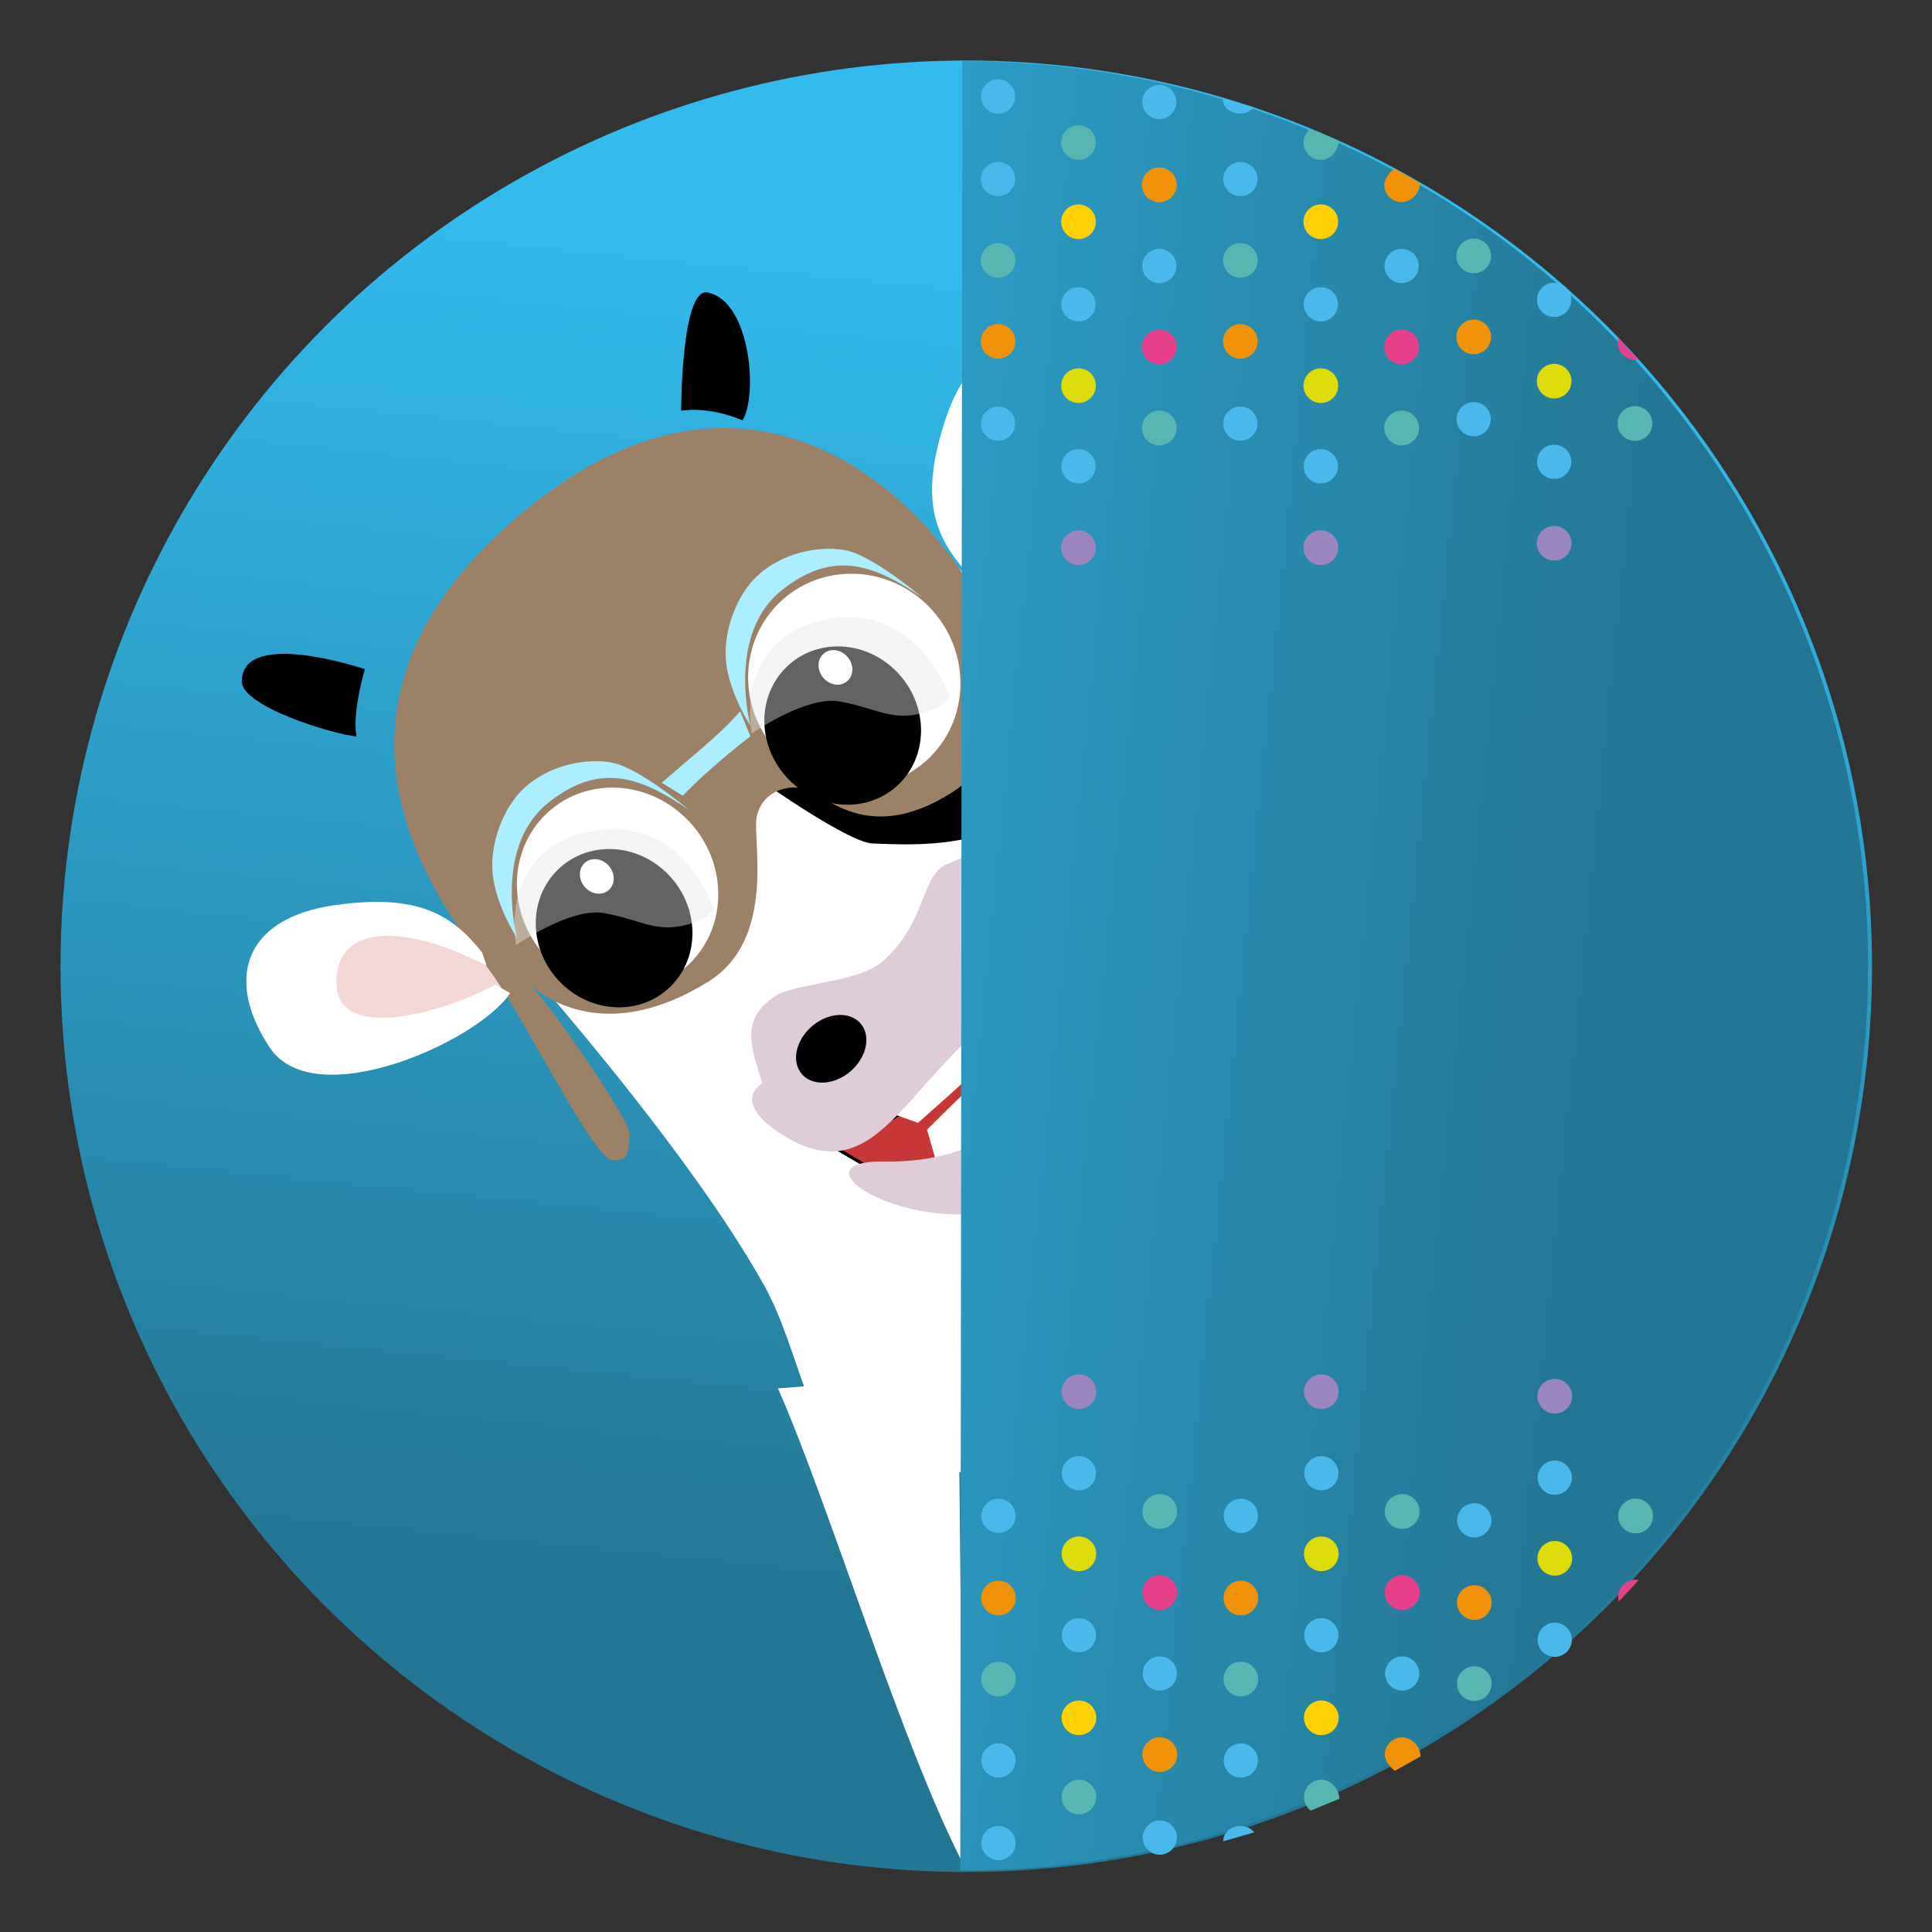 <?xml version="1.0" encoding="UTF-8" standalone="no"?>
<svg
   xml:space="preserve"
   width="256"
   height="256"
   style="fill-rule:evenodd"
   viewBox="0 0 72.249 72.249"
   id="svg2"
   version="1.1"
   inkscape:version="1.2.2 (b0a8486541, 2022-12-01)"
   sodipodi:docname="avatar-default.svg"
   xmlns:inkscape="http://www.inkscape.org/namespaces/inkscape"
   xmlns:sodipodi="http://sodipodi.sourceforge.net/DTD/sodipodi-0.dtd"
   xmlns:xlink="http://www.w3.org/1999/xlink"
   xmlns="http://www.w3.org/2000/svg"
   xmlns:svg="http://www.w3.org/2000/svg"
   xmlns:rdf="http://www.w3.org/1999/02/22-rdf-syntax-ns#"
   xmlns:cc="http://creativecommons.org/ns#"
   xmlns:dc="http://purl.org/dc/elements/1.1/"><rect x="0" y="0" width="72.249" height="72.249" fill="#333333" stroke="none"/><sodipodi:namedview
   pagecolor="#ffffff"
   bordercolor="#666666"
   borderopacity="1"
   objecttolerance="10"
   gridtolerance="10"
   guidetolerance="10"
   inkscape:pageopacity="0"
   inkscape:pageshadow="2"
   inkscape:window-width="1366"
   inkscape:window-height="713"
   id="namedview18"
   showgrid="false"
   showguides="true"
   inkscape:guide-bbox="true"
   fit-margin-top="0"
   fit-margin-left="0"
   fit-margin-right="0"
   fit-margin-bottom="0"
   inkscape:zoom="1.2685914"
   inkscape:cx="83.557243"
   inkscape:cy="167.50862"
   inkscape:window-x="0"
   inkscape:window-y="0"
   inkscape:window-maximized="1"
   inkscape:current-layer="svg2"
   inkscape:showpageshadow="2"
   inkscape:pagecheckerboard="0"
   inkscape:deskcolor="#d1d1d1" />
 <defs
   id="defs4"><style
     type="text/css"
     id="style6">
   
    .fil2 {fill:#6F448A}
    .fil3 {fill:#73A848}
    .fil1 {fill:#6F448A;fill-rule:nonzero}
    .fil0 {fill:#73A848;fill-rule:nonzero}
   
  </style><linearGradient
     inkscape:collect="always"
     xlink:href="#linearGradient1731"
     id="linearGradient1733"
     x1="11.021"
     y1="293.015"
     x2="12.889"
     y2="274.522"
     gradientUnits="userSpaceOnUse"
     gradientTransform="matrix(1.067,0,0,1.067,16.248,-275.022)" /><linearGradient
     inkscape:collect="always"
     id="linearGradient1731"><stop
       style="stop-color:#247794;stop-opacity:1;"
       offset="0"
       id="stop1727" /><stop
       style="stop-color:#32bbed;stop-opacity:1"
       offset="1"
       id="stop1729" /></linearGradient><clipPath
     clipPathUnits="userSpaceOnUse"
     id="clipPath4684-9-2-8-3-3-7"><rect
       style="opacity:1;fill:#ffffff;fill-opacity:1;stroke:none;stroke-width:1.8;stroke-miterlimit:4;stroke-dasharray:none;stroke-opacity:1"
       id="rect4686-3-0-2-6-6-5"
       width="287.128"
       height="391.952"
       x="858.54"
       y="-240.541"
       transform="rotate(40.147)" /></clipPath><clipPath
     clipPathUnits="userSpaceOnUse"
     id="clipPath4680-6-1-99-7-7-4"><rect
       style="opacity:1;fill:#ffffff;fill-opacity:1;stroke:none;stroke-width:1.8;stroke-miterlimit:4;stroke-dasharray:none;stroke-opacity:1"
       id="rect4682-3-4-6-5-5-8"
       width="287.128"
       height="391.952"
       x="1257.764"
       y="386.63" /></clipPath><clipPath
     clipPathUnits="userSpaceOnUse"
     id="clipPath4676-6-4-0-3-3-1"><rect
       style="opacity:1;fill:#ffffff;fill-opacity:1;stroke:none;stroke-width:1.8;stroke-miterlimit:4;stroke-dasharray:none;stroke-opacity:1"
       id="rect4678-3-2-2-5-5-2"
       width="287.128"
       height="391.952"
       x="858.54"
       y="-240.541"
       transform="rotate(40.147)" /></clipPath><clipPath
     clipPathUnits="userSpaceOnUse"
     id="clipPath4668-2-9-7-6-6-8"><rect
       style="opacity:1;fill:#ffffff;fill-opacity:1;stroke:none;stroke-width:1.8;stroke-miterlimit:4;stroke-dasharray:none;stroke-opacity:1"
       id="rect4670-3-4-6-2-2-9"
       width="287.128"
       height="391.952"
       x="1257.764"
       y="386.63" /></clipPath><clipPath
     clipPathUnits="userSpaceOnUse"
     id="clipPath4664-4-4-1-9-9-3"><rect
       style="opacity:1;fill:#ffffff;fill-opacity:1;stroke:none;stroke-width:1.8;stroke-miterlimit:4;stroke-dasharray:none;stroke-opacity:1"
       id="rect4666-5-1-32-1-1-6"
       width="287.128"
       height="391.952"
       x="1257.764"
       y="386.63" /></clipPath><clipPath
     clipPathUnits="userSpaceOnUse"
     id="clipPath4660-4-5-1-2-2-8"><rect
       style="opacity:1;fill:#ffffff;fill-opacity:1;stroke:none;stroke-width:1.8;stroke-miterlimit:4;stroke-dasharray:none;stroke-opacity:1"
       id="rect4662-3-0-5-7-7-0"
       width="287.128"
       height="391.952"
       x="1257.764"
       y="386.63" /></clipPath><clipPath
     clipPathUnits="userSpaceOnUse"
     id="clipPath4656-3-0-9-0-0-2"><rect
       style="opacity:1;fill:#ffffff;fill-opacity:1;stroke:none;stroke-width:1.8;stroke-miterlimit:4;stroke-dasharray:none;stroke-opacity:1"
       id="rect4658-4-1-9-9-9-1"
       width="287.128"
       height="391.952"
       x="1257.764"
       y="386.63" /></clipPath><clipPath
     clipPathUnits="userSpaceOnUse"
     id="clipPath4652-5-4-1-3-3-0"><rect
       style="opacity:1;fill:#ffffff;fill-opacity:1;stroke:none;stroke-width:1.8;stroke-miterlimit:4;stroke-dasharray:none;stroke-opacity:1"
       id="rect4654-6-9-49-6-6-5"
       width="287.128"
       height="391.952"
       x="1257.764"
       y="386.63" /></clipPath><clipPath
     clipPathUnits="userSpaceOnUse"
     id="clipPath4644-9-5-58-2-0-1"><rect
       style="opacity:1;fill:#ffffff;fill-opacity:1;stroke:none;stroke-width:1.8;stroke-miterlimit:4;stroke-dasharray:none;stroke-opacity:1"
       id="rect4646-1-0-7-6-6-1"
       width="287.128"
       height="391.952"
       x="1257.764"
       y="386.63"
       transform="rotate(40.991)" /></clipPath><clipPath
     clipPathUnits="userSpaceOnUse"
     id="clipPath4640-9-7-0-1-2-0"><rect
       style="opacity:1;fill:#ffffff;fill-opacity:1;stroke:none;stroke-width:1.8;stroke-miterlimit:4;stroke-dasharray:none;stroke-opacity:1"
       id="rect4642-5-0-48-8-6-8"
       width="287.128"
       height="391.952"
       x="1257.764"
       y="386.63"
       transform="rotate(40.991)" /></clipPath><clipPath
     clipPathUnits="userSpaceOnUse"
     id="clipPath4636-6-6-0-7-1-5"><rect
       style="opacity:1;fill:#ffffff;fill-opacity:1;stroke:none;stroke-width:1.8;stroke-miterlimit:4;stroke-dasharray:none;stroke-opacity:1"
       id="rect4638-0-7-4-9-8-0"
       width="287.128"
       height="391.952"
       x="1257.764"
       y="386.63" /></clipPath><clipPath
     clipPathUnits="userSpaceOnUse"
     id="clipPath4632-4-1-2-2-7-6"><rect
       style="opacity:1;fill:#ffffff;fill-opacity:1;stroke:none;stroke-width:1.8;stroke-miterlimit:4;stroke-dasharray:none;stroke-opacity:1"
       id="rect4634-1-3-9-0-9-4"
       width="287.128"
       height="391.952"
       x="1257.764"
       y="386.63" /></clipPath><clipPath
     clipPathUnits="userSpaceOnUse"
     id="clipPath4628-8-0-6-2-2-6"><rect
       style="opacity:1;fill:#ffffff;fill-opacity:1;stroke:none;stroke-width:1.8;stroke-miterlimit:4;stroke-dasharray:none;stroke-opacity:1"
       id="rect4630-4-6-1-3-0-2"
       width="287.128"
       height="391.952"
       x="1257.764"
       y="386.63" /></clipPath><clipPath
     clipPathUnits="userSpaceOnUse"
     id="clipPath4624-2-2-0-7-2-5"><rect
       style="opacity:1;fill:#ffffff;fill-opacity:1;stroke:none;stroke-width:1.8;stroke-miterlimit:4;stroke-dasharray:none;stroke-opacity:1"
       id="rect4626-9-4-42-5-3-8"
       width="287.128"
       height="391.952"
       x="1257.764"
       y="386.63" /></clipPath><clipPath
     clipPathUnits="userSpaceOnUse"
     id="clipPath4616-3-0-55-2-7-6"><rect
       style="opacity:1;fill:#ffffff;fill-opacity:1;stroke:none;stroke-width:1.8;stroke-miterlimit:4;stroke-dasharray:none;stroke-opacity:1"
       id="rect4618-5-0-2-8-5-2"
       width="287.128"
       height="391.952"
       x="1257.764"
       y="386.63" /></clipPath><clipPath
     clipPathUnits="userSpaceOnUse"
     id="clipPath4612-3-3-9-9-9-8"><rect
       style="opacity:1;fill:#ffffff;fill-opacity:1;stroke:none;stroke-width:1.8;stroke-miterlimit:4;stroke-dasharray:none;stroke-opacity:1"
       id="rect4614-2-8-7-0-7-2-4"
       width="287.128"
       height="391.952"
       x="1257.764"
       y="386.63" /></clipPath><clipPath
     clipPathUnits="userSpaceOnUse"
     id="clipPath4608-7-7-2-3-2-7"><rect
       style="opacity:1;fill:#ffffff;fill-opacity:1;stroke:none;stroke-width:1.8;stroke-miterlimit:4;stroke-dasharray:none;stroke-opacity:1"
       id="rect4610-5-1-8-6-8-2"
       width="287.128"
       height="391.952"
       x="1257.764"
       y="386.63" /></clipPath><clipPath
     clipPathUnits="userSpaceOnUse"
     id="clipPath4604-4-4-3-1-9-4"><rect
       style="opacity:1;fill:#ffffff;fill-opacity:1;stroke:none;stroke-width:1.8;stroke-miterlimit:4;stroke-dasharray:none;stroke-opacity:1"
       id="rect4606-3-7-80-2-7-0"
       width="287.128"
       height="391.952"
       x="1257.764"
       y="386.63"
       transform="rotate(40.991)" /></clipPath><clipPath
     clipPathUnits="userSpaceOnUse"
     id="clipPath4600-3-9-4-9-3-6"><rect
       style="opacity:1;fill:#ffffff;fill-opacity:1;stroke:none;stroke-width:1.8;stroke-miterlimit:4;stroke-dasharray:none;stroke-opacity:1"
       id="rect4602-0-1-0-3-6-2"
       width="287.128"
       height="391.952"
       x="1257.764"
       y="386.63"
       transform="rotate(40.991)" /></clipPath><clipPath
     clipPathUnits="userSpaceOnUse"
     id="clipPath4596-7-7-9-1-1-9"><rect
       style="opacity:1;fill:#ffffff;fill-opacity:1;stroke:none;stroke-width:1.8;stroke-miterlimit:4;stroke-dasharray:none;stroke-opacity:1"
       id="rect4598-8-3-1-9-2-9"
       width="486.261"
       height="663.785"
       x="2969.832"
       y="-2567.856"
       transform="rotate(40.991)" /></clipPath><clipPath
     clipPathUnits="userSpaceOnUse"
     id="clipPath4592-4-5-9-4-9-0"><rect
       style="opacity:1;fill:#ffffff;fill-opacity:1;stroke:none;stroke-width:1.8;stroke-miterlimit:4;stroke-dasharray:none;stroke-opacity:1"
       id="rect4594-4-8-6-7-3-8"
       width="486.261"
       height="663.785"
       x="2972.751"
       y="-2579.186"
       transform="rotate(40.991)" /></clipPath><clipPath
     clipPathUnits="userSpaceOnUse"
     id="clipPath4588-4-5-2-8-1-1"><rect
       style="opacity:1;fill:#ffffff;fill-opacity:1;stroke:none;stroke-width:1.8;stroke-miterlimit:4;stroke-dasharray:none;stroke-opacity:1"
       id="rect4590-9-3-5-4-9-3"
       width="287.128"
       height="391.952"
       x="1257.764"
       y="386.63" /></clipPath><clipPath
     clipPathUnits="userSpaceOnUse"
     id="clipPath4648-5-4-10-0-4-1"><rect
       style="opacity:1;fill:#ffffff;fill-opacity:1;stroke:none;stroke-width:1.8;stroke-miterlimit:4;stroke-dasharray:none;stroke-opacity:1"
       id="rect4650-4-2-7-6-7-1"
       width="287.128"
       height="391.952"
       x="1257.764"
       y="386.63" /></clipPath><clipPath
     clipPathUnits="userSpaceOnUse"
     id="clipPath4620-9-7-2-9-8-0"><rect
       style="opacity:1;fill:#ffffff;fill-opacity:1;stroke:none;stroke-width:1.8;stroke-miterlimit:4;stroke-dasharray:none;stroke-opacity:1"
       id="rect4622-8-3-20-2-4-3"
       width="287.128"
       height="391.952"
       x="1257.764"
       y="386.63" /></clipPath><linearGradient
     gradientTransform="matrix(1.065,0,0,1.067,-41.795,-273.523)"
     inkscape:collect="always"
     xlink:href="#linearGradient1731"
     id="linearGradient1733-6"
     x1="11.021"
     y1="293.015"
     x2="12.889"
     y2="274.522"
     gradientUnits="userSpaceOnUse" /></defs>
 
<g
   id="g6613"
   transform="matrix(2.541,0,0,2.541,-39.615,-35.659)"><circle
     style="fill:url(#linearGradient1733);fill-opacity:1;stroke:none;stroke-width:0.248;stroke-miterlimit:4;stroke-dasharray:none;stroke-opacity:0.996"
     id="path1041-7"
     cx="29.811"
     cy="28.254"
     r="13.33" /><g
     id="g3185-0-4"
     transform="matrix(0.912,0,0,0.912,17.031,-231.513)"><path
       transform="matrix(0.044,-0.037,0.037,0.044,-52.183,283.603)"
       clip-path="url(#clipPath4684-9-2-8-3-3-7)"
       mask="none"
       sodipodi:nodetypes="cscc"
       inkscape:connector-curvature="0"
       id="path5962-64-1-3-2-7-5-5-9-0-6-0"
       d="m 778.02,597.882 c -4.548,-4.546 -19.298,-27.176 -14.652,-32.559 9.82,-11.38 28.635,19.657 28.635,19.657 0,0 -10.186,6.535 -13.983,12.903 z"
       style="display:inline;fill:#000000;fill-opacity:1;stroke:none" /><path
       sodipodi:nodetypes="cccc"
       inkscape:connector-curvature="0"
       id="path7525-2-0-2-3-3"
       d="m 10.974,291.644 c 0.831,1.881 1.993,5.752 2.99,7.674 l -0.078,-7.902 z"
       style="fill:#ffffff;fill-opacity:1;fill-rule:evenodd;stroke:none;stroke-width:0.082px;stroke-linecap:butt;stroke-linejoin:miter;stroke-opacity:1" /><path
       clip-path="url(#clipPath4680-6-1-99-7-7-4)"
       mask="none"
       sodipodi:nodetypes="ccssszccsscc"
       inkscape:connector-curvature="0"
       id="path6935-0-4-8-1-3-9-3-2-9"
       d="m 1481.285,727.099 c -24.568,-43.403 -81.326,-104.26 -81.326,-104.26 0,0 -18.57,-66.837 36.819,-84.94 55.388,-18.104 73.708,-26.121 94.643,-11.124 20.935,14.997 24.715,26.215 33.736,37.458 9.527,11.872 27.018,51.717 90.755,59.423 63.736,7.706 57.217,13.101 57.217,13.101 L 1511.439,844.311 c 0,0 6.206,-48.95 2.272,-71.673 -1.215,-7.016 -15.553,-7.216 -15.83,-8.208 -0.478,-1.716 -2.674,-3.328 -3.729,-5.067 -4.878,-12.618 -7.505,-22.708 -12.868,-32.263 z"
       style="display:inline;fill:#ffffff;stroke:none"
       transform="matrix(0.058,3.9453274e-4,-3.9563257e-4,0.058,-74.873,247.23)" /><path
       transform="matrix(0.044,-0.037,0.037,0.044,-52.183,283.603)"
       clip-path="url(#clipPath4676-6-4-0-3-3-1)"
       mask="none"
       sodipodi:nodetypes="cscc"
       inkscape:connector-curvature="0"
       id="path5964-7-1-1-9-3-7-4-3-6-0-1"
       d="m 906.635,586.582 c 0,0 22.332,-26.526 27.03,-20.645 7.795,9.758 -8.081,31.595 -15.616,33.764 -4.753,-9.387 -11.414,-13.119 -11.414,-13.119 z"
       style="display:inline;fill:#000000;fill-opacity:1;stroke:none" /><path
       clip-path="url(#clipPath4668-2-9-7-6-6-8)"
       mask="none"
       sodipodi:nodetypes="cssssc"
       inkscape:connector-curvature="0"
       id="path6983-98-7-1-7-2-6-1-6-9"
       d="m 1482.938,587.289 c 0,0 23.443,16.266 29.783,16.288 6.34,0.022 32.245,2.46 44.89,-11.639 12.454,-13.887 7.759,-24.432 -1.24,-34.787 -8.999,-10.355 -27.403,-41.472 -38.481,-34.215 -11.079,7.257 -34.953,64.353 -34.953,64.353 z"
       style="display:inline;fill:#000000;fill-opacity:1;stroke:#000000;stroke-width:0.59px;stroke-linecap:butt;stroke-linejoin:miter;stroke-opacity:1"
       transform="matrix(0.058,3.953643e-4,-3.953643e-4,0.058,-74.988,247.229)" /><path
       clip-path="url(#clipPath4664-4-4-1-9-9-3)"
       mask="none"
       inkscape:connector-curvature="0"
       id="path7018-2-8-1-9-3-0-0-1-6"
       d="m 1508.385,697.725 15.732,5.886 c 0,0 34.394,-21.507 39.738,-29.503 5.344,-7.997 14.649,-25.582 14.649,-25.582 l -4.37,-10.172 c 0,0 -16.726,29.622 -29.653,39.179 -12.928,9.558 -36.096,20.192 -36.096,20.192 z"
       style="display:inline;fill:#000000;fill-opacity:1;stroke:#000000;stroke-width:0.59px;stroke-linecap:butt;stroke-linejoin:miter;stroke-opacity:1"
       transform="matrix(0.058,3.953643e-4,-3.953643e-4,0.058,-74.988,247.229)" /><path
       clip-path="url(#clipPath4660-4-5-1-2-2-8)"
       mask="none"
       sodipodi:nodetypes="ccszcsc"
       inkscape:connector-curvature="0"
       id="path13288-4-6-1-5-6-5-9"
       d="m 1500.274,687.149 26.4,15.303 c 0,0 31.619,-20.485 40.126,-27.877 8.506,-7.392 13.012,-22.966 12.107,-33.307 -0.905,-10.341 -13.414,-23.252 -13.414,-23.252 0,0 -29.727,43.357 -37.597,54.344 -7.87,10.987 -27.621,14.788 -27.621,14.788 z"
       style="display:inline;fill:#c83737;stroke:#000000;stroke-width:0.876px;stroke-linecap:butt;stroke-linejoin:miter;stroke-opacity:1"
       transform="matrix(0.058,3.953643e-4,-3.953643e-4,0.058,-74.988,247.229)" /><path
       clip-path="url(#clipPath4656-3-0-9-0-0-2)"
       mask="none"
       inkscape:connector-curvature="0"
       id="path13290-5-0-5-0-3-5-3"
       d="m 1516.589,678.285 9.115,3.222 c 0,0 29.691,-26.388 30.928,-29.809 1.237,-3.421 -5.884,-13.068 -5.884,-13.068 l -24.945,21.677 z"
       style="display:inline;fill:#ffffff;stroke:none"
       transform="matrix(0.058,3.953643e-4,-3.953643e-4,0.058,-74.988,247.229)" /><path
       clip-path="url(#clipPath4652-5-4-1-3-3-0)"
       mask="none"
       sodipodi:nodetypes="sscczsccs"
       inkscape:connector-curvature="0"
       id="path5150-81-5-0-8-7-29-2-4-3"
       d="m 1495.13,688.535 c 17.77,5.741 25.891,-12.437 43.863,-29.859 17.956,-17.407 32.32,-20.965 27.079,-41.513 -7.17,-14.495 -13.031,-15.238 -16.289,-6.912 -4.742,-7.481 -8.608,-3.966 -16.234,-0.92 -7.626,3.046 -5.609,16.366 -18.049,27.362 -6.22,5.498 -20.469,5.787 -28.751,9.166 -11.154,6.915 -7.607,14.544 -4.456,24.881 -9.195,6.524 6.747,15.827 12.838,17.794 z"
       style="display:inline;fill:#deccd8;fill-opacity:1;stroke:none"
       transform="matrix(0.058,3.953643e-4,-3.953643e-4,0.058,-74.988,247.229)" /><path
       clip-path="url(#clipPath4644-9-5-58-2-0-1)"
       mask="none"
       sodipodi:open="true"
       sodipodi:end="6.1852847"
       sodipodi:start="6.2071318"
       transform="matrix(0.044,-0.038,0.038,0.044,-74.988,247.229)"
       d="m 806.796,1408.56 a 33.999,35.192 0 0 1 -31.132,37.749 33.999,35.192 0 0 1 -36.639,-32.018 33.999,35.192 0 0 1 30.732,-38.099 33.999,35.192 0 0 1 36.975,31.602"
       sodipodi:ry="35.192036"
       sodipodi:rx="33.999088"
       sodipodi:cy="1411.2343"
       sodipodi:cx="772.89557"
       id="path6985-4-6-5-3-9-5-6-7-8"
       style="display:inline;fill:#ffffff;fill-opacity:1;stroke:none"
       sodipodi:type="arc"
       sodipodi:arc-type="arc" /><path
       clip-path="url(#clipPath4640-9-7-0-1-2-0)"
       mask="none"
       sodipodi:open="true"
       sodipodi:end="6.1852847"
       sodipodi:start="6.2071318"
       d="m 719.856,1406.253 a 33.999,35.192 0 0 1 -31.132,37.749 33.999,35.192 0 0 1 -36.639,-32.018 33.999,35.192 0 0 1 30.732,-38.099 33.999,35.192 0 0 1 36.975,31.602"
       sodipodi:ry="35.192036"
       sodipodi:rx="33.999088"
       sodipodi:cy="1408.9268"
       sodipodi:cx="685.95557"
       id="path6985-6-2-3-9-9-8-1-1-6-0"
       style="display:inline;fill:#ffffff;fill-opacity:1;stroke:none"
       sodipodi:type="arc"
       transform="matrix(0.044,-0.038,0.038,0.044,-74.988,247.229)"
       sodipodi:arc-type="arc" /><path
       clip-path="url(#clipPath4636-6-6-0-7-1-5)"
       mask="none"
       inkscape:connector-curvature="0"
       id="path6939-3-5-5-9-3-5-1-3-74-5-5-5"
       d="m 1405.943,635.422 c 0,0 -32.781,-15.562 -42.473,-7.628 -9.693,7.934 -21.064,15.701 -10.066,24.428 10.998,8.727 16.034,9.229 33.575,3.35 17.541,-5.88 29.752,-13.563 29.752,-13.563 z"
       style="display:inline;fill:#f4d7d7;fill-opacity:1;stroke:none"
       transform="matrix(0.058,3.953643e-4,-3.953643e-4,0.058,-74.988,247.229)" /><path
       clip-path="url(#clipPath4632-4-1-2-2-7-6)"
       mask="none"
       sodipodi:nodetypes="sssscsssscsssssccsscscccssccc"
       inkscape:connector-curvature="0"
       id="path5152-7-9-3-1-0-3-5-6-6"
       d="m 1414.013,512.896 c -68.075,58.104 -16.821,114.149 -6.668,128.54 10.153,14.391 28.28,50.732 33.379,50.993 5.099,0.262 4.231,-2.622 4.792,-6.976 0.516,-3.998 -23.204,-37.129 -27.939,-41.639 4.107,3.668 21.5,16.42 49.457,-1.151 19.142,-12.031 11.953,-39.72 13.233,-46.042 1.281,-6.323 7.243,-8.997 12.867,-7.979 5.625,1.018 17.695,16.308 41.581,0.756 19.179,-12.488 10.963,-41.087 10.963,-41.087 0,0 29.822,19.323 35.883,20.278 8.601,1.355 9.614,-6.154 3.477,-10.6 -8.13,-5.889 -32.068,-5.515 -48.398,-30.01 -16.33,-24.495 -62.571,-66.342 -122.626,-15.083 z m 8.242,82.83 c 10.514,-9.657 27.18,-9.183 38.163,1.305 l 0.457,0.428 c 11.285,11.234 11.849,29.107 1.255,39.916 -10.593,10.809 -28.331,10.472 -39.616,-0.762 -11.285,-11.234 -11.848,-29.107 -1.255,-39.916 0.326,-0.333 0.657,-0.66 0.996,-0.972 z m 64.651,-59.38 c 11.205,-10.278 28.781,-9.994 40.236,0.897 l 0.466,0.451 c 11.766,11.673 12.156,30.451 0.853,41.942 -11.303,11.491 -30.002,11.348 -41.768,-0.325 -11.766,-11.673 -12.156,-30.451 -0.853,-41.942 0.348,-0.354 0.704,-0.692 1.066,-1.024 z"
       style="display:inline;fill:#9d8167;fill-opacity:1;stroke:none"
       transform="matrix(0.058,3.953643e-4,-3.953643e-4,0.058,-74.988,247.229)" /><path
       clip-path="url(#clipPath4628-8-0-6-2-2-6)"
       mask="none"
       inkscape:connector-curvature="0"
       id="path13290-5-2-2-3-1-4-9-6"
       d="m 1530.964,692.644 -2.728,-9.275 c 0,0 27.943,-28.232 31.426,-29.284 3.482,-1.052 12.734,6.577 12.734,6.577 l -22.984,23.745 z"
       style="display:inline;fill:#ffffff;stroke:none"
       transform="matrix(0.058,3.953643e-4,-3.953643e-4,0.058,-74.988,247.229)" /><path
       clip-path="url(#clipPath4624-2-2-0-7-2-5)"
       mask="none"
       sodipodi:nodetypes="zszz"
       inkscape:connector-curvature="0"
       id="path6030-7-6-7-8-5-4-7-3-4"
       d="m 1516.595,692.312 c 32.033,0.284 49.43,-19.223 60.977,-55.697 1.899,-5.998 17.715,33.387 -11.087,59.608 -28.802,26.221 -81.924,-4.196 -49.891,-3.912 z"
       style="display:inline;fill:#deccd8;fill-opacity:1;stroke:none"
       transform="matrix(0.058,3.953643e-4,-3.953643e-4,0.058,-74.988,247.229)" /><path
       clip-path="url(#clipPath4616-3-0-55-2-7-6)"
       mask="none"
       sodipodi:nodetypes="cccsssc"
       inkscape:connector-curvature="0"
       id="path6961-0-7-7-3-6-9-5-7-0"
       d="m 1478.349,571.324 c 0,0 -6.684,-24.275 7.561,-36.994 14.454,-12.259 25.973,-8.501 39.99,1.006 0,0 -13.974,-11.761 -21.601,-13.036 -7.915,-1.323 -17.735,1.188 -24.181,7.184 -6.04,5.619 -9.917,16.323 -8.531,25.193 1.343,8.591 6.761,16.646 6.761,16.646 z"
       style="display:inline;fill:#aaeeff;stroke:none"
       transform="matrix(0.058,3.953643e-4,-3.953643e-4,0.058,-74.988,247.229)" /><path
       clip-path="url(#clipPath4612-3-3-9-9-9-8)"
       mask="none"
       sodipodi:nodetypes="cccsssc"
       inkscape:connector-curvature="0"
       id="path6961-8-5-1-5-3-5-4-4-6-4-0"
       d="m 1413.825,630.861 c 0,0 -6.684,-24.275 7.561,-36.994 14.454,-12.258 25.973,-8.501 39.99,1.006 0,0 -13.974,-11.761 -21.601,-13.036 -7.915,-1.323 -17.735,1.188 -24.181,7.184 -6.04,5.619 -9.917,16.323 -8.531,25.193 1.343,8.591 6.761,16.646 6.761,16.646 z"
       style="display:inline;fill:#aaeeff;stroke:none"
       transform="matrix(0.058,3.953643e-4,-3.953643e-4,0.058,-74.988,247.229)" /><path
       clip-path="url(#clipPath4608-7-7-2-3-2-7)"
       mask="none"
       sodipodi:nodetypes="ccsccsc"
       inkscape:connector-curvature="0"
       id="path6981-2-8-6-2-1-2-9-5-4"
       d="m 1453.759,587.358 5.88,3.583 c 0,0 3.886,-4.167 9.964,-9.449 5.177,-4.499 8.75,-7.209 8.75,-7.209 l -2.894,-6.968 c 0,0 -3.24,4.001 -10.219,10.065 -6.979,6.064 -11.481,9.977 -11.481,9.977 z"
       style="display:inline;fill:#aaeeff;fill-opacity:1;stroke:none"
       transform="matrix(0.058,3.953643e-4,-3.953643e-4,0.058,-74.988,247.229)" /><path
       clip-path="url(#clipPath4604-4-4-3-1-9-4)"
       mask="none"
       sodipodi:open="true"
       sodipodi:end="6.1852847"
       sodipodi:start="6.2071318"
       transform="matrix(0.044,-0.038,0.038,0.044,-74.988,247.229)"
       d="m 771.121,1486.736 a 11.177,8.435 0 0 1 -10.235,9.048 11.177,8.435 0 0 1 -12.045,-7.675 11.177,8.435 0 0 1 10.103,-9.132 11.177,8.435 0 0 1 12.155,7.575"
       sodipodi:ry="8.4354334"
       sodipodi:rx="11.17695"
       sodipodi:cy="1487.3765"
       sodipodi:cx="759.97626"
       id="path7014-8-3-4-9-0-26-3-2-6"
       style="display:inline;fill:#000000;fill-opacity:1;stroke:none"
       sodipodi:type="arc"
       sodipodi:arc-type="arc" /><path
       clip-path="url(#clipPath4600-3-9-4-9-3-6)"
       mask="none"
       sodipodi:open="true"
       sodipodi:end="6.1852847"
       sodipodi:start="6.2071318"
       transform="matrix(0.044,-0.038,0.038,0.044,-74.988,247.229)"
       d="m 703.217,1482.323 a 10.755,8.225 0 0 1 -9.848,8.822 10.755,8.225 0 0 1 -11.59,-7.483 10.755,8.225 0 0 1 9.722,-8.904 10.755,8.225 0 0 1 11.696,7.386"
       sodipodi:ry="8.2245474"
       sodipodi:rx="10.755177"
       sodipodi:cy="1482.9479"
       sodipodi:cx="692.49292"
       id="path7016-3-1-5-9-7-4-7-5-2"
       style="display:inline;fill:#000000;fill-opacity:1;stroke:none"
       sodipodi:type="arc"
       sodipodi:arc-type="arc" /><g
       clip-path="url(#clipPath4596-7-7-9-1-1-9)"
       mask="none"
       inkscape:export-ydpi="90"
       inkscape:export-xdpi="90"
       inkscape:export-filename="/home/alumno/Documentos/plymouth-themes-huayra/huayra_liso/vaca_cabeza-01.png"
       transform="matrix(0.026,-0.022,0.022,0.026,-104.374,356.917)"
       id="g3747-6-3-7-2-1-4-4-6"
       style="display:inline"><path
         style="display:inline;fill:#000000;fill-opacity:1;stroke:none"
         d="m 3940.927,505.102 c 1.516,21.182 -13.383,39.662 -33.278,41.276 -19.895,1.614 -37.252,-14.249 -38.768,-35.431 -1.516,-21.182 13.383,-39.662 33.278,-41.276 19.588,-1.589 36.779,13.778 38.699,34.594"
         id="path5156-8-51-3-2-9-5-28-5-7-7"
         inkscape:connector-curvature="0" /><path
         style="display:inline;fill:#000000;fill-opacity:1;stroke:none"
         d="m 4085.618,501.778 c 1.516,21.182 -13.383,39.662 -33.278,41.276 -19.895,1.614 -37.252,-14.249 -38.768,-35.431 -1.516,-21.182 13.383,-39.662 33.278,-41.276 19.588,-1.589 36.779,13.778 38.699,34.594"
         id="path5156-8-5-6-3-7-8-1-8-2-4-5"
         inkscape:connector-curvature="0" /></g><g
       clip-path="url(#clipPath4592-4-5-9-4-9-0)"
       mask="none"
       inkscape:export-ydpi="90"
       inkscape:export-xdpi="90"
       inkscape:export-filename="/home/alumno/Documentos/plymouth-themes-huayra/huayra_liso/vaca_cabeza-01.png"
       transform="matrix(0.026,-0.022,0.022,0.026,-104.476,357.302)"
       id="g3741-7-6-1-2-4-1-4-6"
       style="display:inline"><path
         style="display:inline;opacity:0.43;fill:#e6e6e6;stroke:none"
         d="m 4023.83,473.025 c 0,0 31.192,2.908 41.518,15.187 10.326,12.279 12.391,21.973 24.094,28.436 11.703,6.463 17.21,3.878 17.21,3.878 0,0 18.106,-45.966 -22.717,-66.888 -38.578,-19.772 -60.104,19.388 -60.104,19.388 z"
         id="path6987-0-1-4-7-6-0-5-76-4-3-9"
         inkscape:connector-curvature="0"
         sodipodi:nodetypes="csscsc" /><path
         sodipodi:type="arc"
         style="display:inline;fill:#ffffff;fill-opacity:1;stroke:none"
         id="path6989-1-1-8-0-3-89-9-0-8"
         sodipodi:cx="-427.29453"
         sodipodi:cy="781.47375"
         sodipodi:rx="7.5761442"
         sodipodi:ry="8.586297"
         d="m -419.74,780.821 a 7.576,8.586 0 0 1 -6.937,9.21 7.576,8.586 0 0 1 -8.164,-7.812 7.576,8.586 0 0 1 6.848,-9.296 7.576,8.586 0 0 1 8.239,7.71"
         transform="translate(4501.659,-306.731)"
         sodipodi:start="6.2071318"
         sodipodi:end="6.1852847"
         sodipodi:open="true"
         sodipodi:arc-type="arc" /><path
         style="display:inline;opacity:0.43;fill:#e6e6e6;stroke:none"
         d="m 3873.816,477.456 c 0,0 31.192,2.908 41.518,15.187 10.326,12.279 12.391,21.973 24.094,28.436 11.703,6.463 17.21,3.878 17.21,3.878 0,0 18.106,-45.966 -22.717,-66.888 -38.578,-19.772 -60.104,19.388 -60.104,19.388 z"
         id="path6987-0-2-1-7-0-0-0-2-7-7"
         inkscape:connector-curvature="0"
         sodipodi:nodetypes="csscsc" /><path
         sodipodi:type="arc"
         style="display:inline;fill:#ffffff;fill-opacity:1;stroke:none"
         id="path6989-6-9-7-5-3-8-6-0-8-2"
         sodipodi:cx="-427.29453"
         sodipodi:cy="781.47375"
         sodipodi:rx="7.5761442"
         sodipodi:ry="8.586297"
         d="m -419.74,780.821 a 7.576,8.586 0 0 1 -6.937,9.21 7.576,8.586 0 0 1 -8.164,-7.812 7.576,8.586 0 0 1 6.848,-9.296 7.576,8.586 0 0 1 8.239,7.71"
         transform="translate(4351.377,-304.153)"
         sodipodi:start="6.2071318"
         sodipodi:end="6.1852847"
         sodipodi:open="true"
         sodipodi:arc-type="arc" /></g><path
       clip-path="url(#clipPath4588-4-5-2-8-1-1)"
       mask="none"
       sodipodi:nodetypes="csccsssc"
       inkscape:connector-curvature="0"
       id="path5154-4-0-1-4-6-0-6-3-5-8-6-6-8"
       d="m 1405.386,638.564 c -22.426,-11.413 -42.429,-11.827 -41.698,5.642 0.702,16.762 32.452,6.443 44.137,-0.376 l 4.185,2.341 c -8.883,13.601 -54.235,34.249 -66.796,15.6 -7.851,-11.655 -8.89,-22.799 -2.315,-30.431 3.945,-4.58 10.63,-7.89 20.233,-9.313 22.847,-3.386 32.57,2.294 41.016,12.945"
       style="display:inline;fill:#ffffff;fill-opacity:1;stroke:none"
       transform="matrix(0.058,3.953643e-4,-3.953643e-4,0.058,-74.988,247.229)" /><path
       clip-path="url(#clipPath4648-5-4-10-0-4-1)"
       mask="none"
       inkscape:connector-curvature="0"
       id="path6939-3-5-5-2-3-43-0-8-2"
       d="m 1538.123,529.85 c 0,0 -9.813,-34.935 -0.358,-43.151 9.455,-8.216 19.028,-18.115 25.775,-5.804 6.748,12.312 6.394,17.36 -2.359,33.659 -8.753,16.299 -18.385,27.039 -18.385,27.039 z"
       style="display:inline;fill:#f4d7d7;fill-opacity:1;stroke:none"
       transform="matrix(0.058,3.953643e-4,-3.953643e-4,0.058,-74.988,247.229)" /><path
       clip-path="url(#clipPath4620-9-7-2-9-8-0)"
       mask="none"
       sodipodi:nodetypes="csccsssc"
       inkscape:connector-curvature="0"
       id="path5154-4-0-1-4-5-7-6-6-8-9"
       d="m 1541.314,529.831 c -7.468,-24.029 -4.504,-43.816 12.591,-40.149 16.404,3.518 0.88,33.074 -7.812,43.441 l 1.601,4.52 c 14.904,-6.463 42.903,-47.684 26.639,-63.21 -10.165,-9.704 -20.974,-12.607 -29.605,-7.413 -5.179,3.116 -9.57,9.148 -12.591,18.373 -7.19,21.949 -3.231,32.49 5.845,42.611"
       style="display:inline;fill:#ffffff;fill-opacity:1;stroke:none"
       transform="matrix(0.058,3.953643e-4,-3.953643e-4,0.058,-74.988,247.229)" /></g><path
     style="fill:url(#linearGradient1733-6);fill-opacity:1;stroke:none;stroke-width:0.248;stroke-miterlimit:4;stroke-dasharray:none;stroke-opacity:0.996"
     id="path1041-7-7"
     sodipodi:type="arc"
     sodipodi:cx="-28.246887"
     sodipodi:cy="29.752666"
     sodipodi:rx="13.315145"
     sodipodi:ry="13.32981"
     sodipodi:start="0"
     sodipodi:end="3.1437978"
     sodipodi:open="true"
     d="m -14.932,29.753 a 13.315,13.33 0 0 1 -6.666,11.549 13.315,13.33 0 0 1 -13.324,-0.015 13.315,13.33 0 0 1 -6.641,-11.564"
     transform="rotate(-90)"
     sodipodi:arc-type="arc" /><path
     inkscape:connector-curvature="0"
     id="path3498-3-2-8-7-9-4-1-3"
     style="fill:#e7408a;fill-opacity:1;fill-rule:nonzero;stroke:none;stroke-width:0.141"
     d="m 32.652,18.883 c 0.141,0 0.256,0.114 0.256,0.256 0,0.141 -0.114,0.256 -0.256,0.256 -0.141,0 -0.256,-0.114 -0.256,-0.256 0,-0.141 0.114,-0.256 0.256,-0.256" /><path
     inkscape:connector-curvature="0"
     id="path3510-5-2-6-6-6-3-4-2"
     style="fill:#f19106;fill-opacity:1;fill-rule:nonzero;stroke:none;stroke-width:0.141"
     d="m 32.652,16.498 c 0.141,0 0.256,0.114 0.256,0.256 0,0.141 -0.114,0.256 -0.256,0.256 -0.141,0 -0.256,-0.114 -0.256,-0.256 0,-0.141 0.114,-0.256 0.256,-0.256" /><path
     inkscape:connector-curvature="0"
     id="path3514-0-5-7-3-4-0-9-1"
     style="fill:#f19106;fill-opacity:1;fill-rule:nonzero;stroke:none;stroke-width:0.141"
     d="m 30.279,18.803 c 0.141,0 0.255,0.114 0.255,0.255 0,0.141 -0.114,0.255 -0.255,0.255 -0.141,0 -0.255,-0.114 -0.255,-0.255 0,-0.141 0.114,-0.255 0.255,-0.255" /><path
     inkscape:connector-curvature="0"
     id="path3518-3-0-2-1-3-3-2-5"
     style="fill:#dddc08;fill-opacity:1;fill-rule:nonzero;stroke:none;stroke-width:0.141"
     d="m 31.463,19.454 c 0.141,0 0.255,0.114 0.255,0.255 0,0.141 -0.114,0.255 -0.255,0.255 -0.141,0 -0.255,-0.114 -0.255,-0.255 0,-0.141 0.114,-0.255 0.255,-0.255" /><path
     inkscape:connector-curvature="0"
     id="path3538-7-3-5-7-3-0-06-9"
     style="fill:#9b86bd;fill-opacity:1;fill-rule:nonzero;stroke:none;stroke-width:0.141"
     d="m 31.463,21.839 c 0.141,0 0.255,0.114 0.255,0.255 0,0.141 -0.114,0.255 -0.255,0.255 -0.141,0 -0.255,-0.114 -0.255,-0.255 0,-0.141 0.114,-0.255 0.255,-0.255" /><path
     inkscape:connector-curvature="0"
     id="path3550-6-2-9-5-3-9-8-9"
     style="fill:#57b6b0;fill-opacity:1;fill-rule:nonzero;stroke:none;stroke-width:0.141"
     d="m 31.463,15.876 c 0.141,0 0.255,0.114 0.255,0.255 0,0.141 -0.114,0.255 -0.255,0.255 -0.141,0 -0.255,-0.114 -0.255,-0.255 0,-0.141 0.114,-0.255 0.255,-0.255" /><path
     inkscape:connector-curvature="0"
     id="path3554-5-7-4-9-8-2-92-1"
     style="fill:#57b6b0;fill-opacity:1;fill-rule:nonzero;stroke:none;stroke-width:0.141"
     d="m 30.279,17.611 c 0.141,0 0.255,0.114 0.255,0.255 0,0.141 -0.114,0.255 -0.255,0.255 -0.141,0 -0.255,-0.114 -0.255,-0.255 0,-0.141 0.114,-0.255 0.255,-0.255" /><path
     inkscape:connector-curvature="0"
     id="path3558-8-6-1-6-6-5-6-4"
     style="fill:#57b6b0;fill-opacity:1;fill-rule:nonzero;stroke:none;stroke-width:0.141"
     d="m 32.652,20.076 c 0.141,0 0.256,0.114 0.256,0.256 0,0.141 -0.114,0.256 -0.256,0.256 -0.141,0 -0.256,-0.114 -0.256,-0.256 0,-0.141 0.114,-0.256 0.256,-0.256" /><path
     inkscape:connector-curvature="0"
     id="path3566-7-3-4-2-0-4-6-9"
     style="fill:#ffd102;fill-opacity:1;fill-rule:nonzero;stroke:none;stroke-width:0.141"
     d="m 31.463,17.042 c 0.141,0 0.255,0.114 0.255,0.255 0,0.141 -0.114,0.255 -0.255,0.255 -0.141,0 -0.255,-0.114 -0.255,-0.255 0,-0.141 0.114,-0.255 0.255,-0.255" /><path
     inkscape:connector-curvature="0"
     id="path3582-7-85-9-1-4-0-49-1"
     style="fill:#49b9eb;fill-opacity:1;fill-rule:nonzero;stroke:none;stroke-width:0.141"
     d="m 30.279,15.202 c 0.139,0 0.252,0.113 0.252,0.252 0,0.139 -0.113,0.252 -0.252,0.252 -0.139,0 -0.252,-0.113 -0.252,-0.252 0,-0.139 0.113,-0.252 0.252,-0.252" /><path
     inkscape:connector-curvature="0"
     id="path3586-2-5-6-7-8-5-50-0"
     style="fill:#49b9eb;fill-opacity:1;fill-rule:nonzero;stroke:none;stroke-width:0.141"
     d="m 32.652,15.282 c 0.139,0 0.252,0.113 0.252,0.252 0,0.139 -0.113,0.252 -0.252,0.252 -0.139,0 -0.252,-0.113 -0.252,-0.252 0,-0.139 0.113,-0.252 0.252,-0.252" /><path
     inkscape:connector-curvature="0"
     id="path3602-8-8-6-8-8-9-4-7"
     style="fill:#49b9eb;fill-opacity:1;fill-rule:nonzero;stroke:none;stroke-width:0.141"
     d="m 30.279,16.417 c 0.139,0 0.252,0.113 0.252,0.252 0,0.139 -0.113,0.252 -0.252,0.252 -0.139,0 -0.252,-0.113 -0.252,-0.252 0,-0.139 0.113,-0.252 0.252,-0.252" /><path
     inkscape:connector-curvature="0"
     id="path3606-8-5-5-5-8-4-8-5"
     style="fill:#49b9eb;fill-opacity:1;fill-rule:nonzero;stroke:none;stroke-width:0.141"
     d="m 31.463,18.26 c 0.139,0 0.252,0.113 0.252,0.252 0,0.139 -0.113,0.252 -0.252,0.252 -0.139,0 -0.252,-0.113 -0.252,-0.252 0,-0.139 0.113,-0.252 0.252,-0.252" /><path
     inkscape:connector-curvature="0"
     id="path3614-9-45-9-7-9-6-7-8"
     style="fill:#49b9eb;fill-opacity:1;fill-rule:nonzero;stroke:none;stroke-width:0.141"
     d="m 32.652,17.696 c 0.139,0 0.252,0.113 0.252,0.252 0,0.139 -0.113,0.252 -0.252,0.252 -0.139,0 -0.252,-0.113 -0.252,-0.252 0,-0.139 0.113,-0.252 0.252,-0.252" /><path
     inkscape:connector-curvature="0"
     id="path3622-4-6-7-4-7-9-1-7"
     style="fill:#49b9eb;fill-opacity:1;fill-rule:nonzero;stroke:none;stroke-width:0.141"
     d="m 31.463,20.644 c 0.139,0 0.252,0.113 0.252,0.252 0,0.139 -0.113,0.252 -0.252,0.252 -0.139,0 -0.252,-0.113 -0.252,-0.252 0,-0.139 0.113,-0.252 0.252,-0.252" /><path
     inkscape:connector-curvature="0"
     id="path3638-2-6-9-1-7-2-7-0"
     style="fill:#49b9eb;fill-opacity:1;fill-rule:nonzero;stroke:none;stroke-width:0.141"
     d="m 30.279,20.016 c 0.139,0 0.252,0.113 0.252,0.252 0,0.139 -0.113,0.252 -0.252,0.252 -0.139,0 -0.252,-0.113 -0.252,-0.252 0,-0.139 0.113,-0.252 0.252,-0.252" /><path
     inkscape:connector-curvature="0"
     id="path3498-3-2-8-7-9-4-0-7-8"
     style="fill:#e7408a;fill-opacity:1;fill-rule:nonzero;stroke:none;stroke-width:0.141"
     d="m 36.218,18.883 c 0.141,0 0.256,0.114 0.256,0.256 0,0.141 -0.114,0.256 -0.256,0.256 -0.141,0 -0.256,-0.114 -0.256,-0.256 0,-0.141 0.114,-0.256 0.256,-0.256" /><path
     inkscape:connector-curvature="0"
     id="path3510-5-2-6-6-6-3-3-2-0"
     style="fill:#f19106;fill-opacity:1;fill-rule:nonzero;stroke:none;stroke-width:0.141"
     d="m 36.489,16.729 c 0,0.141 -0.13,0.28 -0.271,0.28 -0.141,0 -0.256,-0.114 -0.256,-0.256 0,-0.088 0.082,-0.19 0.149,-0.236"
     sodipodi:nodetypes="cssc" /><path
     inkscape:connector-curvature="0"
     id="path3514-0-5-7-3-4-0-6-2-4"
     style="fill:#f19106;fill-opacity:1;fill-rule:nonzero;stroke:none;stroke-width:0.141"
     d="m 33.845,18.803 c 0.141,0 0.255,0.114 0.255,0.255 0,0.141 -0.114,0.255 -0.255,0.255 -0.141,0 -0.255,-0.114 -0.255,-0.255 0,-0.141 0.114,-0.255 0.255,-0.255" /><path
     inkscape:connector-curvature="0"
     id="path3518-3-0-2-1-3-3-1-6-2"
     style="fill:#dddc08;fill-opacity:1;fill-rule:nonzero;stroke:none;stroke-width:0.141"
     d="m 35.029,19.454 c 0.141,0 0.255,0.114 0.255,0.255 0,0.141 -0.114,0.255 -0.255,0.255 -0.141,0 -0.255,-0.114 -0.255,-0.255 0,-0.141 0.114,-0.255 0.255,-0.255" /><path
     inkscape:connector-curvature="0"
     id="path3538-7-3-5-7-3-0-0-1-9"
     style="fill:#9b86bd;fill-opacity:1;fill-rule:nonzero;stroke:none;stroke-width:0.141"
     d="m 35.029,21.839 c 0.141,0 0.255,0.114 0.255,0.255 0,0.141 -0.114,0.255 -0.255,0.255 -0.141,0 -0.255,-0.114 -0.255,-0.255 0,-0.141 0.114,-0.255 0.255,-0.255" /><path
     inkscape:connector-curvature="0"
     id="path3550-6-2-9-5-3-9-6-0-6"
     style="fill:#57b6b0;fill-opacity:1;fill-rule:nonzero;stroke:none;stroke-width:0.141"
     d="m 35.293,16.105 c 0,0.141 -0.123,0.282 -0.264,0.282 -0.141,0 -0.255,-0.114 -0.255,-0.255 0,-0.081 0.038,-0.154 0.097,-0.201"
     sodipodi:nodetypes="cssc" /><path
     inkscape:connector-curvature="0"
     id="path3554-5-7-4-9-8-2-3-6-1"
     style="fill:#57b6b0;fill-opacity:1;fill-rule:nonzero;stroke:none;stroke-width:0.141"
     d="m 33.845,17.611 c 0.141,0 0.255,0.114 0.255,0.255 0,0.141 -0.114,0.255 -0.255,0.255 -0.141,0 -0.255,-0.114 -0.255,-0.255 0,-0.141 0.114,-0.255 0.255,-0.255" /><path
     inkscape:connector-curvature="0"
     id="path3558-8-6-1-6-6-5-2-15-0"
     style="fill:#57b6b0;fill-opacity:1;fill-rule:nonzero;stroke:none;stroke-width:0.141"
     d="m 36.218,20.076 c 0.141,0 0.256,0.114 0.256,0.256 0,0.141 -0.114,0.256 -0.256,0.256 -0.141,0 -0.256,-0.114 -0.256,-0.256 0,-0.141 0.114,-0.256 0.256,-0.256" /><path
     inkscape:connector-curvature="0"
     id="path3566-7-3-4-2-0-4-0-9-4"
     style="fill:#ffd102;fill-opacity:1;fill-rule:nonzero;stroke:none;stroke-width:0.141"
     d="m 35.029,17.042 c 0.141,0 0.255,0.114 0.255,0.255 0,0.141 -0.114,0.255 -0.255,0.255 -0.141,0 -0.255,-0.114 -0.255,-0.255 0,-0.141 0.114,-0.255 0.255,-0.255" /><path
     inkscape:connector-curvature="0"
     id="path3582-7-85-9-1-4-0-6-4-2"
     style="fill:#49b9eb;fill-opacity:1;fill-rule:nonzero;stroke:none;stroke-width:0.141"
     d="m 34.042,15.611 c -0.046,0.058 -0.117,0.094 -0.197,0.094 -0.139,0 -0.261,-0.086 -0.261,-0.225"
     sodipodi:nodetypes="csc" /><path
     inkscape:connector-curvature="0"
     id="path3602-8-8-6-8-8-9-5-0-2"
     style="fill:#49b9eb;fill-opacity:1;fill-rule:nonzero;stroke:none;stroke-width:0.141"
     d="m 33.845,16.417 c 0.139,0 0.252,0.113 0.252,0.252 0,0.139 -0.113,0.252 -0.252,0.252 -0.139,0 -0.252,-0.113 -0.252,-0.252 0,-0.139 0.113,-0.252 0.252,-0.252" /><path
     inkscape:connector-curvature="0"
     id="path3606-8-5-5-5-8-4-5-9-0"
     style="fill:#49b9eb;fill-opacity:1;fill-rule:nonzero;stroke:none;stroke-width:0.141"
     d="m 35.029,18.26 c 0.139,0 0.252,0.113 0.252,0.252 0,0.139 -0.113,0.252 -0.252,0.252 -0.139,0 -0.252,-0.113 -0.252,-0.252 0,-0.139 0.113,-0.252 0.252,-0.252" /><path
     inkscape:connector-curvature="0"
     id="path3614-9-45-9-7-9-6-4-1-5"
     style="fill:#49b9eb;fill-opacity:1;fill-rule:nonzero;stroke:none;stroke-width:0.141"
     d="m 36.218,17.696 c 0.139,0 0.252,0.113 0.252,0.252 0,0.139 -0.113,0.252 -0.252,0.252 -0.139,0 -0.252,-0.113 -0.252,-0.252 0,-0.139 0.113,-0.252 0.252,-0.252" /><path
     inkscape:connector-curvature="0"
     id="path3622-4-6-7-4-7-9-7-77-5"
     style="fill:#49b9eb;fill-opacity:1;fill-rule:nonzero;stroke:none;stroke-width:0.141"
     d="m 35.029,20.644 c 0.139,0 0.252,0.113 0.252,0.252 0,0.139 -0.113,0.252 -0.252,0.252 -0.139,0 -0.252,-0.113 -0.252,-0.252 0,-0.139 0.113,-0.252 0.252,-0.252" /><path
     inkscape:connector-curvature="0"
     id="path3638-2-6-9-1-7-2-6-1-2"
     style="fill:#49b9eb;fill-opacity:1;fill-rule:nonzero;stroke:none;stroke-width:0.141"
     d="m 33.845,20.016 c 0.139,0 0.252,0.113 0.252,0.252 0,0.139 -0.113,0.252 -0.252,0.252 -0.139,0 -0.252,-0.113 -0.252,-0.252 0,-0.139 0.113,-0.252 0.252,-0.252" /><path
     inkscape:connector-curvature="0"
     id="path3498-3-2-8-7-9-4-9-5-0"
     style="fill:#e7408a;fill-opacity:1;fill-rule:nonzero;stroke:none;stroke-width:0.141"
     d="m 39.7,19.324 c -0.015,0.003 -0.031,0.004 -0.047,0.004 -0.141,0 -0.256,-0.114 -0.256,-0.256 0,-0.023 0.003,-0.045 0.009,-0.066"
     sodipodi:nodetypes="cssc" /><path
     inkscape:connector-curvature="0"
     id="path3514-0-5-7-3-4-0-4-7-8"
     style="fill:#f19106;fill-opacity:1;fill-rule:nonzero;stroke:none;stroke-width:0.141"
     d="m 37.279,18.737 c 0.141,0 0.255,0.114 0.255,0.255 0,0.141 -0.114,0.255 -0.255,0.255 -0.141,0 -0.255,-0.114 -0.255,-0.255 0,-0.141 0.114,-0.255 0.255,-0.255" /><path
     inkscape:connector-curvature="0"
     id="path3518-3-0-2-1-3-3-5-7-3"
     style="fill:#dddc08;fill-opacity:1;fill-rule:nonzero;stroke:none;stroke-width:0.141"
     d="m 38.463,19.388 c 0.141,0 0.255,0.114 0.255,0.255 0,0.141 -0.114,0.255 -0.255,0.255 -0.141,0 -0.255,-0.114 -0.255,-0.255 0,-0.141 0.114,-0.255 0.255,-0.255" /><path
     inkscape:connector-curvature="0"
     id="path3538-7-3-5-7-3-0-2-67-8"
     style="fill:#9b86bd;fill-opacity:1;fill-rule:nonzero;stroke:none;stroke-width:0.141"
     d="m 38.463,21.773 c 0.141,0 0.255,0.114 0.255,0.255 0,0.141 -0.114,0.255 -0.255,0.255 -0.141,0 -0.255,-0.114 -0.255,-0.255 0,-0.141 0.114,-0.255 0.255,-0.255" /><path
     inkscape:connector-curvature="0"
     id="path3554-5-7-4-9-8-2-4-6-4"
     style="fill:#57b6b0;fill-opacity:1;fill-rule:nonzero;stroke:none;stroke-width:0.141"
     d="m 37.279,17.545 c 0.141,0 0.255,0.114 0.255,0.255 0,0.141 -0.114,0.255 -0.255,0.255 -0.141,0 -0.255,-0.114 -0.255,-0.255 0,-0.141 0.114,-0.255 0.255,-0.255" /><path
     inkscape:connector-curvature="0"
     id="path3558-8-6-1-6-6-5-7-5-0"
     style="fill:#57b6b0;fill-opacity:1;fill-rule:nonzero;stroke:none;stroke-width:0.141"
     d="m 39.652,20.01 c 0.141,0 0.256,0.114 0.256,0.256 0,0.141 -0.114,0.256 -0.256,0.256 -0.141,0 -0.256,-0.114 -0.256,-0.256 0,-0.141 0.114,-0.256 0.256,-0.256" /><path
     inkscape:connector-curvature="0"
     id="path3606-8-5-5-5-8-4-7-12-2"
     style="fill:#49b9eb;fill-opacity:1;fill-rule:nonzero;stroke:none;stroke-width:0.141"
     d="m 38.463,18.194 c 0.139,0 0.252,0.113 0.252,0.252 0,0.139 -0.113,0.252 -0.252,0.252 -0.139,0 -0.252,-0.113 -0.252,-0.252 0,-0.139 0.113,-0.252 0.252,-0.252" /><path
     inkscape:connector-curvature="0"
     id="path3622-4-6-7-4-7-9-6-3-4"
     style="fill:#49b9eb;fill-opacity:1;fill-rule:nonzero;stroke:none;stroke-width:0.141"
     d="m 38.463,20.578 c 0.139,0 0.252,0.113 0.252,0.252 0,0.139 -0.113,0.252 -0.252,0.252 -0.139,0 -0.252,-0.113 -0.252,-0.252 0,-0.139 0.113,-0.252 0.252,-0.252" /><path
     inkscape:connector-curvature="0"
     id="path3638-2-6-9-1-7-2-8-90-4"
     style="fill:#49b9eb;fill-opacity:1;fill-rule:nonzero;stroke:none;stroke-width:0.141"
     d="m 37.279,19.95 c 0.139,0 0.252,0.113 0.252,0.252 0,0.139 -0.113,0.252 -0.252,0.252 -0.139,0 -0.252,-0.113 -0.252,-0.252 0,-0.139 0.113,-0.252 0.252,-0.252" /><g
     id="g2681"
     transform="matrix(1.067,0,0,1.067,15.859,-274.506)"><path
       d="m 15.745,292.627 c 0.132,0 0.24,-0.107 0.24,-0.24 0,-0.132 -0.107,-0.24 -0.24,-0.24 -0.132,0 -0.24,0.107 -0.24,0.24 0,0.132 0.107,0.24 0.24,0.24"
       style="fill:#e7408a;fill-opacity:1;fill-rule:nonzero;stroke:none;stroke-width:0.132"
       id="path3498-3-2-8-7-9-4-1-3-7"
       inkscape:connector-curvature="0" /><path
       d="m 15.745,294.863 c 0.132,0 0.24,-0.107 0.24,-0.24 0,-0.132 -0.107,-0.24 -0.24,-0.24 -0.132,0 -0.24,0.107 -0.24,0.24 0,0.132 0.107,0.24 0.24,0.24"
       style="fill:#f19106;fill-opacity:1;fill-rule:nonzero;stroke:none;stroke-width:0.132"
       id="path3510-5-2-6-6-6-3-4-2-3"
       inkscape:connector-curvature="0" /><path
       d="m 13.52,292.702 c 0.132,0 0.239,-0.107 0.239,-0.239 0,-0.132 -0.107,-0.239 -0.239,-0.239 -0.132,0 -0.239,0.107 -0.239,0.239 0,0.132 0.107,0.239 0.239,0.239"
       style="fill:#f19106;fill-opacity:1;fill-rule:nonzero;stroke:none;stroke-width:0.132"
       id="path3514-0-5-7-3-4-0-9-1-2"
       inkscape:connector-curvature="0" /><path
       d="m 14.63,292.092 c 0.132,0 0.239,-0.107 0.239,-0.239 0,-0.132 -0.107,-0.239 -0.239,-0.239 -0.132,0 -0.239,0.107 -0.239,0.239 0,0.132 0.107,0.239 0.239,0.239"
       style="fill:#dddc08;fill-opacity:1;fill-rule:nonzero;stroke:none;stroke-width:0.132"
       id="path3518-3-0-2-1-3-3-2-5-6"
       inkscape:connector-curvature="0" /><path
       d="m 14.63,289.856 c 0.132,0 0.239,-0.107 0.239,-0.239 0,-0.132 -0.107,-0.239 -0.239,-0.239 -0.132,0 -0.239,0.107 -0.239,0.239 0,0.132 0.107,0.239 0.239,0.239"
       style="fill:#9b86bd;fill-opacity:1;fill-rule:nonzero;stroke:none;stroke-width:0.132"
       id="path3538-7-3-5-7-3-0-06-9-5"
       inkscape:connector-curvature="0" /><path
       d="m 14.63,295.447 c 0.132,0 0.239,-0.107 0.239,-0.239 0,-0.132 -0.107,-0.239 -0.239,-0.239 -0.132,0 -0.239,0.107 -0.239,0.239 0,0.132 0.107,0.239 0.239,0.239"
       style="fill:#57b6b0;fill-opacity:1;fill-rule:nonzero;stroke:none;stroke-width:0.132"
       id="path3550-6-2-9-5-3-9-8-9-2"
       inkscape:connector-curvature="0" /><path
       d="m 13.52,293.82 c 0.132,0 0.239,-0.107 0.239,-0.239 0,-0.132 -0.107,-0.239 -0.239,-0.239 -0.132,0 -0.239,0.107 -0.239,0.239 0,0.132 0.107,0.239 0.239,0.239"
       style="fill:#57b6b0;fill-opacity:1;fill-rule:nonzero;stroke:none;stroke-width:0.132"
       id="path3554-5-7-4-9-8-2-92-1-6"
       inkscape:connector-curvature="0" /><path
       d="m 15.745,291.509 c 0.132,0 0.24,-0.107 0.24,-0.24 0,-0.132 -0.107,-0.24 -0.24,-0.24 -0.132,0 -0.24,0.107 -0.24,0.24 0,0.132 0.107,0.24 0.24,0.24"
       style="fill:#57b6b0;fill-opacity:1;fill-rule:nonzero;stroke:none;stroke-width:0.132"
       id="path3558-8-6-1-6-6-5-6-4-5"
       inkscape:connector-curvature="0" /><path
       d="m 14.63,294.354 c 0.132,0 0.239,-0.107 0.239,-0.239 0,-0.132 -0.107,-0.239 -0.239,-0.239 -0.132,0 -0.239,0.107 -0.239,0.239 0,0.132 0.107,0.239 0.239,0.239"
       style="fill:#ffd102;fill-opacity:1;fill-rule:nonzero;stroke:none;stroke-width:0.132"
       id="path3566-7-3-4-2-0-4-6-9-8"
       inkscape:connector-curvature="0" /><path
       d="m 13.52,296.078 c 0.13,0 0.236,-0.106 0.236,-0.236 0,-0.13 -0.106,-0.236 -0.236,-0.236 -0.13,0 -0.236,0.106 -0.236,0.236 0,0.13 0.106,0.236 0.236,0.236"
       style="fill:#49b9eb;fill-opacity:1;fill-rule:nonzero;stroke:none;stroke-width:0.132"
       id="path3582-7-85-9-1-4-0-49-1-7"
       inkscape:connector-curvature="0" /><path
       d="m 15.745,296.003 c 0.13,0 0.236,-0.106 0.236,-0.236 0,-0.131 -0.106,-0.236 -0.236,-0.236 -0.13,0 -0.236,0.106 -0.236,0.236 0,0.13 0.106,0.236 0.236,0.236"
       style="fill:#49b9eb;fill-opacity:1;fill-rule:nonzero;stroke:none;stroke-width:0.132"
       id="path3586-2-5-6-7-8-5-50-0-9"
       inkscape:connector-curvature="0" /><path
       d="m 13.52,294.94 c 0.13,0 0.236,-0.106 0.236,-0.236 0,-0.13 -0.106,-0.236 -0.236,-0.236 -0.13,0 -0.236,0.106 -0.236,0.236 0,0.13 0.106,0.236 0.236,0.236"
       style="fill:#49b9eb;fill-opacity:1;fill-rule:nonzero;stroke:none;stroke-width:0.132"
       id="path3602-8-8-6-8-8-9-4-7-6"
       inkscape:connector-curvature="0" /><path
       d="m 14.63,293.212 c 0.13,0 0.236,-0.106 0.236,-0.236 0,-0.13 -0.106,-0.236 -0.236,-0.236 -0.13,0 -0.236,0.106 -0.236,0.236 0,0.13 0.106,0.236 0.236,0.236"
       style="fill:#49b9eb;fill-opacity:1;fill-rule:nonzero;stroke:none;stroke-width:0.132"
       id="path3606-8-5-5-5-8-4-8-5-0"
       inkscape:connector-curvature="0" /><path
       d="m 15.745,293.74 c 0.13,0 0.236,-0.106 0.236,-0.236 0,-0.131 -0.106,-0.236 -0.236,-0.236 -0.13,0 -0.236,0.106 -0.236,0.236 0,0.13 0.106,0.236 0.236,0.236"
       style="fill:#49b9eb;fill-opacity:1;fill-rule:nonzero;stroke:none;stroke-width:0.132"
       id="path3614-9-45-9-7-9-6-7-8-4"
       inkscape:connector-curvature="0" /><path
       d="m 14.63,290.977 c 0.13,0 0.236,-0.106 0.236,-0.236 0,-0.13 -0.106,-0.236 -0.236,-0.236 -0.13,0 -0.236,0.106 -0.236,0.236 0,0.13 0.106,0.236 0.236,0.236"
       style="fill:#49b9eb;fill-opacity:1;fill-rule:nonzero;stroke:none;stroke-width:0.132"
       id="path3622-4-6-7-4-7-9-1-7-1"
       inkscape:connector-curvature="0" /><path
       d="m 13.52,291.565 c 0.13,0 0.236,-0.106 0.236,-0.236 0,-0.13 -0.106,-0.236 -0.236,-0.236 -0.13,0 -0.236,0.106 -0.236,0.236 0,0.13 0.106,0.236 0.236,0.236"
       style="fill:#49b9eb;fill-opacity:1;fill-rule:nonzero;stroke:none;stroke-width:0.132"
       id="path3638-2-6-9-1-7-2-7-0-0"
       inkscape:connector-curvature="0" /><path
       d="m 19.088,292.627 c 0.132,0 0.24,-0.107 0.24,-0.24 0,-0.132 -0.107,-0.24 -0.24,-0.24 -0.132,0 -0.24,0.107 -0.24,0.24 0,0.132 0.107,0.24 0.24,0.24"
       style="fill:#e7408a;fill-opacity:1;fill-rule:nonzero;stroke:none;stroke-width:0.132"
       id="path3498-3-2-8-7-9-4-0-7-8-4"
       inkscape:connector-curvature="0" /><path
       sodipodi:nodetypes="cssc"
       d="m 19.342,294.647 c 0,-0.132 -0.122,-0.263 -0.254,-0.263 -0.132,0 -0.24,0.107 -0.24,0.24 0,0.083 0.076,0.178 0.14,0.222"
       style="fill:#f19106;fill-opacity:1;fill-rule:nonzero;stroke:none;stroke-width:0.132"
       id="path3510-5-2-6-6-6-3-3-2-0-8"
       inkscape:connector-curvature="0" /><path
       d="m 16.863,292.702 c 0.132,0 0.239,-0.107 0.239,-0.239 0,-0.132 -0.107,-0.239 -0.239,-0.239 -0.132,0 -0.239,0.107 -0.239,0.239 0,0.132 0.107,0.239 0.239,0.239"
       style="fill:#f19106;fill-opacity:1;fill-rule:nonzero;stroke:none;stroke-width:0.132"
       id="path3514-0-5-7-3-4-0-6-2-4-7"
       inkscape:connector-curvature="0" /><path
       d="m 17.973,292.092 c 0.132,0 0.239,-0.107 0.239,-0.239 0,-0.132 -0.107,-0.239 -0.239,-0.239 -0.132,0 -0.239,0.107 -0.239,0.239 0,0.132 0.107,0.239 0.239,0.239"
       style="fill:#dddc08;fill-opacity:1;fill-rule:nonzero;stroke:none;stroke-width:0.132"
       id="path3518-3-0-2-1-3-3-1-6-2-0"
       inkscape:connector-curvature="0" /><path
       d="m 17.973,289.856 c 0.132,0 0.239,-0.107 0.239,-0.239 0,-0.132 -0.107,-0.239 -0.239,-0.239 -0.132,0 -0.239,0.107 -0.239,0.239 0,0.132 0.107,0.239 0.239,0.239"
       style="fill:#9b86bd;fill-opacity:1;fill-rule:nonzero;stroke:none;stroke-width:0.132"
       id="path3538-7-3-5-7-3-0-0-1-9-8"
       inkscape:connector-curvature="0" /><path
       sodipodi:nodetypes="cssc"
       d="m 18.221,295.232 c 0,-0.132 -0.116,-0.264 -0.248,-0.264 -0.132,0 -0.239,0.107 -0.239,0.239 0,0.076 0.036,0.144 0.091,0.188"
       style="fill:#57b6b0;fill-opacity:1;fill-rule:nonzero;stroke:none;stroke-width:0.132"
       id="path3550-6-2-9-5-3-9-6-0-6-6"
       inkscape:connector-curvature="0" /><path
       d="m 16.863,293.82 c 0.132,0 0.239,-0.107 0.239,-0.239 0,-0.132 -0.107,-0.239 -0.239,-0.239 -0.132,0 -0.239,0.107 -0.239,0.239 0,0.132 0.107,0.239 0.239,0.239"
       style="fill:#57b6b0;fill-opacity:1;fill-rule:nonzero;stroke:none;stroke-width:0.132"
       id="path3554-5-7-4-9-8-2-3-6-1-2"
       inkscape:connector-curvature="0" /><path
       d="m 19.088,291.509 c 0.132,0 0.24,-0.107 0.24,-0.24 0,-0.132 -0.107,-0.24 -0.24,-0.24 -0.132,0 -0.24,0.107 -0.24,0.24 0,0.132 0.107,0.24 0.24,0.24"
       style="fill:#57b6b0;fill-opacity:1;fill-rule:nonzero;stroke:none;stroke-width:0.132"
       id="path3558-8-6-1-6-6-5-2-15-0-4"
       inkscape:connector-curvature="0" /><path
       d="m 17.973,294.354 c 0.132,0 0.239,-0.107 0.239,-0.239 0,-0.132 -0.107,-0.239 -0.239,-0.239 -0.132,0 -0.239,0.107 -0.239,0.239 0,0.132 0.107,0.239 0.239,0.239"
       style="fill:#ffd102;fill-opacity:1;fill-rule:nonzero;stroke:none;stroke-width:0.132"
       id="path3566-7-3-4-2-0-4-0-9-4-7"
       inkscape:connector-curvature="0" /><path
       sodipodi:nodetypes="csc"
       d="m 17.048,295.695 c -0.043,-0.054 -0.11,-0.088 -0.184,-0.088 -0.13,0 -0.244,0.081 -0.244,0.211"
       style="fill:#49b9eb;fill-opacity:1;fill-rule:nonzero;stroke:none;stroke-width:0.132"
       id="path3582-7-85-9-1-4-0-6-4-2-9"
       inkscape:connector-curvature="0" /><path
       d="m 16.863,294.94 c 0.13,0 0.236,-0.106 0.236,-0.236 0,-0.13 -0.106,-0.236 -0.236,-0.236 -0.13,0 -0.236,0.106 -0.236,0.236 0,0.13 0.106,0.236 0.236,0.236"
       style="fill:#49b9eb;fill-opacity:1;fill-rule:nonzero;stroke:none;stroke-width:0.132"
       id="path3602-8-8-6-8-8-9-5-0-2-3"
       inkscape:connector-curvature="0" /><path
       d="m 17.973,293.212 c 0.13,0 0.236,-0.106 0.236,-0.236 0,-0.13 -0.106,-0.236 -0.236,-0.236 -0.13,0 -0.236,0.106 -0.236,0.236 0,0.13 0.106,0.236 0.236,0.236"
       style="fill:#49b9eb;fill-opacity:1;fill-rule:nonzero;stroke:none;stroke-width:0.132"
       id="path3606-8-5-5-5-8-4-5-9-0-9"
       inkscape:connector-curvature="0" /><path
       d="m 19.088,293.74 c 0.13,0 0.236,-0.106 0.236,-0.236 0,-0.131 -0.106,-0.236 -0.236,-0.236 -0.13,0 -0.236,0.106 -0.236,0.236 0,0.13 0.106,0.236 0.236,0.236"
       style="fill:#49b9eb;fill-opacity:1;fill-rule:nonzero;stroke:none;stroke-width:0.132"
       id="path3614-9-45-9-7-9-6-4-1-5-2"
       inkscape:connector-curvature="0" /><path
       d="m 17.973,290.977 c 0.13,0 0.236,-0.106 0.236,-0.236 0,-0.13 -0.106,-0.236 -0.236,-0.236 -0.13,0 -0.236,0.106 -0.236,0.236 0,0.13 0.106,0.236 0.236,0.236"
       style="fill:#49b9eb;fill-opacity:1;fill-rule:nonzero;stroke:none;stroke-width:0.132"
       id="path3622-4-6-7-4-7-9-7-77-5-8"
       inkscape:connector-curvature="0" /><path
       d="m 16.863,291.565 c 0.13,0 0.236,-0.106 0.236,-0.236 0,-0.13 -0.106,-0.236 -0.236,-0.236 -0.13,0 -0.236,0.106 -0.236,0.236 0,0.13 0.106,0.236 0.236,0.236"
       style="fill:#49b9eb;fill-opacity:1;fill-rule:nonzero;stroke:none;stroke-width:0.132"
       id="path3638-2-6-9-1-7-2-6-1-2-3"
       inkscape:connector-curvature="0" /><path
       sodipodi:nodetypes="cssc"
       d="m 22.352,292.214 c -0.014,-0.003 -0.029,-0.004 -0.044,-0.004 -0.132,0 -0.24,0.107 -0.24,0.24 0,0.021 0.003,0.042 0.008,0.062"
       style="fill:#e7408a;fill-opacity:1;fill-rule:nonzero;stroke:none;stroke-width:0.132"
       id="path3498-3-2-8-7-9-4-9-5-0-0"
       inkscape:connector-curvature="0" /><path
       d="m 20.083,292.764 c 0.132,0 0.239,-0.107 0.239,-0.239 0,-0.132 -0.107,-0.239 -0.239,-0.239 -0.132,0 -0.239,0.107 -0.239,0.239 0,0.132 0.107,0.239 0.239,0.239"
       style="fill:#f19106;fill-opacity:1;fill-rule:nonzero;stroke:none;stroke-width:0.132"
       id="path3514-0-5-7-3-4-0-4-7-8-1"
       inkscape:connector-curvature="0" /><path
       d="m 21.193,292.154 c 0.132,0 0.239,-0.107 0.239,-0.239 0,-0.132 -0.107,-0.239 -0.239,-0.239 -0.132,0 -0.239,0.107 -0.239,0.239 0,0.132 0.107,0.239 0.239,0.239"
       style="fill:#dddc08;fill-opacity:1;fill-rule:nonzero;stroke:none;stroke-width:0.132"
       id="path3518-3-0-2-1-3-3-5-7-3-7"
       inkscape:connector-curvature="0" /><path
       d="m 21.193,289.918 c 0.132,0 0.239,-0.107 0.239,-0.239 0,-0.132 -0.107,-0.239 -0.239,-0.239 -0.132,0 -0.239,0.107 -0.239,0.239 0,0.132 0.107,0.239 0.239,0.239"
       style="fill:#9b86bd;fill-opacity:1;fill-rule:nonzero;stroke:none;stroke-width:0.132"
       id="path3538-7-3-5-7-3-0-2-67-8-8"
       inkscape:connector-curvature="0" /><path
       d="m 20.083,293.882 c 0.132,0 0.239,-0.107 0.239,-0.239 0,-0.132 -0.107,-0.239 -0.239,-0.239 -0.132,0 -0.239,0.107 -0.239,0.239 0,0.132 0.107,0.239 0.239,0.239"
       style="fill:#57b6b0;fill-opacity:1;fill-rule:nonzero;stroke:none;stroke-width:0.132"
       id="path3554-5-7-4-9-8-2-4-6-4-9"
       inkscape:connector-curvature="0" /><path
       d="m 22.308,291.571 c 0.132,0 0.24,-0.107 0.24,-0.24 0,-0.132 -0.107,-0.24 -0.24,-0.24 -0.132,0 -0.24,0.107 -0.24,0.24 0,0.132 0.107,0.24 0.24,0.24"
       style="fill:#57b6b0;fill-opacity:1;fill-rule:nonzero;stroke:none;stroke-width:0.132"
       id="path3558-8-6-1-6-6-5-7-5-0-1"
       inkscape:connector-curvature="0" /><path
       d="m 21.193,293.274 c 0.13,0 0.236,-0.106 0.236,-0.236 0,-0.13 -0.106,-0.236 -0.236,-0.236 -0.13,0 -0.236,0.106 -0.236,0.236 0,0.13 0.106,0.236 0.236,0.236"
       style="fill:#49b9eb;fill-opacity:1;fill-rule:nonzero;stroke:none;stroke-width:0.132"
       id="path3606-8-5-5-5-8-4-7-12-2-5"
       inkscape:connector-curvature="0" /><path
       d="m 21.193,291.039 c 0.13,0 0.236,-0.106 0.236,-0.236 0,-0.13 -0.106,-0.236 -0.236,-0.236 -0.13,0 -0.236,0.106 -0.236,0.236 0,0.13 0.106,0.236 0.236,0.236"
       style="fill:#49b9eb;fill-opacity:1;fill-rule:nonzero;stroke:none;stroke-width:0.132"
       id="path3622-4-6-7-4-7-9-6-3-4-4"
       inkscape:connector-curvature="0" /><path
       d="m 20.083,291.627 c 0.13,0 0.236,-0.106 0.236,-0.236 0,-0.13 -0.106,-0.236 -0.236,-0.236 -0.13,0 -0.236,0.106 -0.236,0.236 0,0.13 0.106,0.236 0.236,0.236"
       style="fill:#49b9eb;fill-opacity:1;fill-rule:nonzero;stroke:none;stroke-width:0.132"
       id="path3638-2-6-9-1-7-2-8-90-4-9"
       inkscape:connector-curvature="0" /></g></g></svg>
